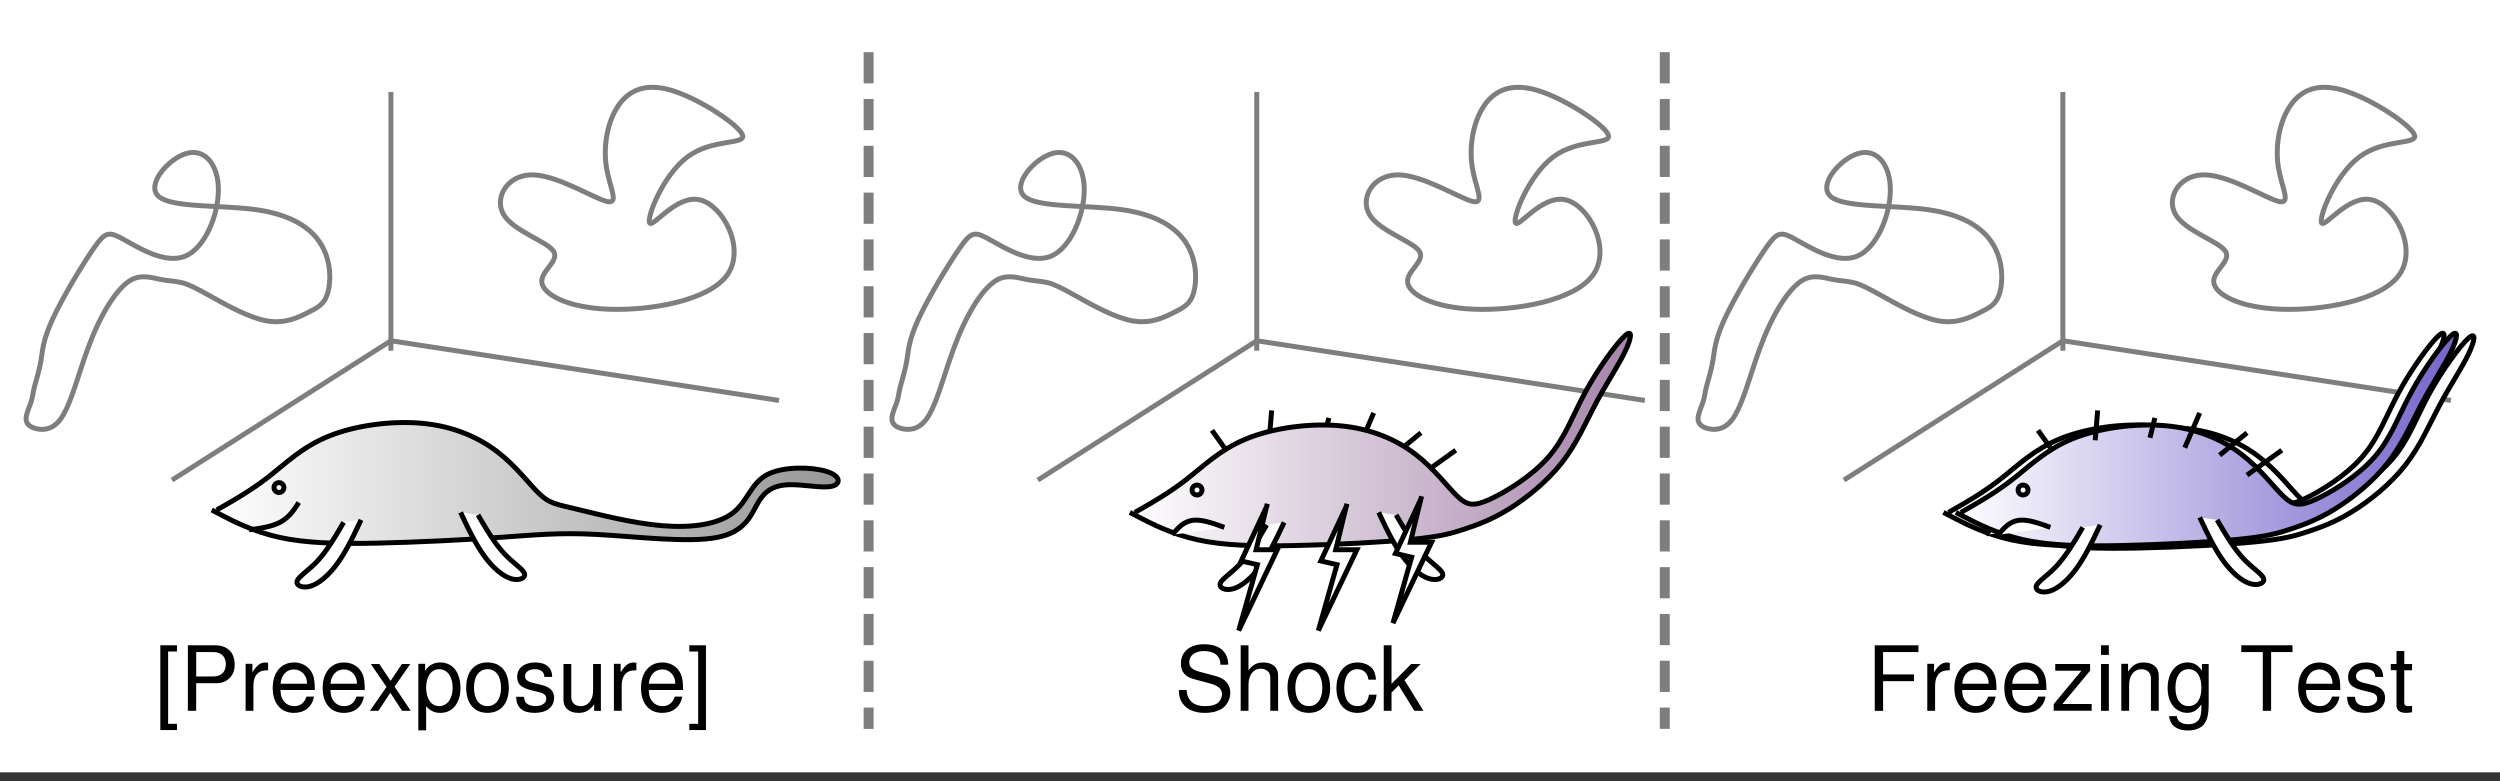 <?xml version="1.0" encoding="UTF-8" standalone="no"?>
<svg
   xmlns:dc="http://purl.org/dc/elements/1.1/"
   xmlns:cc="http://creativecommons.org/ns#"
   xmlns:rdf="http://www.w3.org/1999/02/22-rdf-syntax-ns#"
   xmlns:svg="http://www.w3.org/2000/svg"
   xmlns="http://www.w3.org/2000/svg"
   xmlns:xlink="http://www.w3.org/1999/xlink"
   xmlns:sodipodi="http://sodipodi.sourceforge.net/DTD/sodipodi-0.dtd"
   xmlns:inkscape="http://www.inkscape.org/namespaces/inkscape"
   width="480.625"
   height="150.156"
   id="svg2"
   version="1.1"
   inkscape:version="0.48.1 r9760"
   sodipodi:docname="fig_fear_cond_illus.svg"
   inkscape:export-filename="/Users/oreilly/svn_docs/figs/fig_fear_cond_illus.png"
   inkscape:export-xdpi="150"
   inkscape:export-ydpi="150">
  <rect width="100%" height="100%" fill="#333333" stroke="none"/>
  <sodipodi:namedview
     pagecolor="#ffffff"
     bordercolor="#666666"
     borderopacity="1"
     objecttolerance="10"
     gridtolerance="10"
     guidetolerance="10"
     inkscape:pageopacity="0"
     inkscape:pageshadow="2"
     inkscape:window-width="1376"
     inkscape:window-height="947"
     id="namedview234"
     showgrid="false"
     inkscape:zoom="1.4977055"
     inkscape:cx="262.33084"
     inkscape:cy="78.345822"
     inkscape:window-x="0"
     inkscape:window-y="0"
     inkscape:window-maximized="0"
     inkscape:current-layer="svg2" />
  <defs
     id="defs4">
    <linearGradient
       id="linearGradient4133">
      <stop
         style="stop-color:#ffffff;stop-opacity:1;"
         offset="0"
         id="stop4135" />
      <stop
         style="stop-color:#7564ca;stop-opacity:1;"
         offset="1"
         id="stop4137" />
    </linearGradient>
    <linearGradient
       id="linearGradient4127">
      <stop
         id="stop4129"
         offset="0"
         style="stop-color:#ffffff;stop-opacity:1;" />
      <stop
         id="stop4131"
         offset="1"
         style="stop-color:#a584aa;stop-opacity:1;" />
    </linearGradient>
    <linearGradient
       id="linearGradient4103">
      <stop
         style="stop-color:#ffffff;stop-opacity:1;"
         offset="0"
         id="stop4105" />
      <stop
         style="stop-color:#979797;stop-opacity:1;"
         offset="1"
         id="stop4107" />
    </linearGradient>
    <marker
       id="ArrowEnd"
       viewBox="0 0 10 10"
       refX="0"
       refY="5"
       markerUnits="strokeWidth"
       markerWidth="4"
       markerHeight="3"
       orient="auto">
      <path
         d="M 0 0 L 10 5 L 0 10 z"
         id="path7" />
    </marker>
    <marker
       id="ArrowStart"
       viewBox="0 0 10 10"
       refX="10"
       refY="5"
       markerUnits="strokeWidth"
       markerWidth="4"
       markerHeight="3"
       orient="auto">
      <path
         d="M 10 0 L 0 5 L 10 10 z"
         id="path10" />
    </marker>
    <linearGradient
       inkscape:collect="always"
       xlink:href="#linearGradient4103"
       id="linearGradient4109"
       x1="40.227"
       y1="92.849"
       x2="161.624"
       y2="92.849"
       gradientUnits="userSpaceOnUse" />
    <linearGradient
       inkscape:collect="always"
       xlink:href="#linearGradient4127"
       id="linearGradient4117"
       x1="216.731"
       y1="84.5"
       x2="313.938"
       y2="84.5"
       gradientUnits="userSpaceOnUse" />
    <linearGradient
       inkscape:collect="always"
       xlink:href="#linearGradient4133"
       id="linearGradient4125"
       x1="375.536"
       y1="84.5"
       x2="472.742"
       y2="84.5"
       gradientUnits="userSpaceOnUse" />
  </defs>
  <rect
     style="fill:#ffffff;fill-opacity:1;fill-rule:nonzero;stroke:#ffffff;stroke-width:0.982;stroke-linejoin:round;stroke-miterlimit:10;stroke-opacity:1;stroke-dasharray:none;stroke-dashoffset:0"
     id="rect4139"
     width="488.748"
     height="148.727"
     x="-4.006"
     y="-0.741" />
  <path
     inkscape:connector-curvature="0"
     id="path172"
     d="m 41.67,98.039 c 0,0 0,0 1.672,-0.953 1.672,-0.953 5.019,-2.867 8.289,-5.418 3.266,-2.55 6.453,-5.738 11.559,-7.812 5.102,-2.07 12.117,-3.027 18.015,-2.469 5.899,0.555 10.68,2.629 14.348,5.418 3.664,2.789 6.215,6.297 8.129,8.129 1.91,1.832 3.187,1.992 7.172,2.949 3.984,0.953 10.679,2.712 16.5,3.188 5.816,0.477 10.761,-0.316 13.55,-2.469 2.79,-2.148 3.426,-5.656 6.536,-7.332 3.105,-1.672 8.687,-1.512 11.476,-0.637 2.789,0.875 2.789,2.469 0.953,2.867 -1.832,0.395 -5.5,-0.395 -8.211,-0.316 -2.711,0.078 -4.461,1.035 -5.816,3.266 -1.352,2.23 -2.309,5.738 -7.891,6.855 -5.578,1.114 -15.781,-0.156 -23.117,-0.554 -7.332,-0.399 -11.797,0.078 -18.652,0.554 -6.856,0.477 -16.102,0.953 -23.754,1.114 -7.652,0.156 -13.711,0 -18.73,-1.114 -5.019,-1.113 -9.008,-3.187 -11,-4.222 C 40.705,98.047 40.705,98.047 40.705,98.047"
     style="fill:url(#linearGradient4109);stroke:#000000;stroke-width:0.957;fill-opacity:1" />
  <path
     inkscape:connector-curvature="0"
     id="path14"
     d="m 75.15,65.511 74.618,11.477"
     style="fill:none;stroke:#7e7e7e;stroke-width:0.957" />
  <path
     inkscape:connector-curvature="0"
     id="path16"
     d="m 75.15,65.511 -42.09,26.785"
     style="fill:none;stroke:#7e7e7e;stroke-width:0.957" />
  <path
     inkscape:connector-curvature="0"
     id="path18"
     d="m 102.256,33.621 c -4.781,0 -7.332,4.46 -5.418,7.652 1.91,3.187 8.289,5.101 9.563,7.012 1.273,1.91 -2.551,3.824 -2.231,6.058 0.316,2.231 4.781,4.781 12.754,5.102 7.969,0.316 19.449,-1.594 22.957,-6.696 3.504,-5.101 -0.953,-13.39 -5.418,-14.347 -4.461,-0.953 -8.926,5.418 -9.562,4.461 -0.637,-0.953 2.55,-9.246 7.332,-12.754 4.781,-3.508 11.16,-2.231 10.519,-4.145 -0.637,-1.91 -8.289,-7.011 -13.711,-8.609 -5.418,-1.594 -8.609,0.316 -10.519,3.508 -1.91,3.187 -2.551,7.652 -1.91,11.476 0.636,3.824 2.55,7.016 0,6.375 -2.551,-0.636 -9.563,-5.101 -14.348,-5.101"
     style="fill:#ffffff;fill-rule:evenodd;stroke:none" />
  <path
     inkscape:connector-curvature="0"
     id="path20"
     d="m 102.256,33.621 c -4.781,0 -7.332,4.46 -5.418,7.652 1.91,3.187 8.289,5.101 9.563,7.012 1.273,1.91 -2.551,3.824 -2.231,6.058 0.316,2.231 4.781,4.781 12.754,5.102 7.969,0.316 19.449,-1.594 22.957,-6.696 3.504,-5.101 -0.953,-13.39 -5.418,-14.347 -4.461,-0.953 -8.926,5.418 -9.562,4.461 -0.637,-0.953 2.55,-9.246 7.332,-12.754 4.781,-3.508 11.16,-2.231 10.519,-4.145 -0.637,-1.91 -8.289,-7.011 -13.711,-8.609 -5.418,-1.594 -8.609,0.316 -10.519,3.508 -1.91,3.187 -2.551,7.652 -1.91,11.476 0.636,3.824 2.55,7.016 0,6.375 -2.551,-0.636 -9.563,-5.101 -14.348,-5.101"
     style="fill:none;stroke:#7e7e7e;stroke-width:0.957" />
  <path
     inkscape:connector-curvature="0"
     id="path22"
     d="m 30.51,37.765 c -2.551,-2.23 1.91,-7.332 5.418,-8.289 3.504,-0.953 6.059,2.23 6.059,7.016 0,4.781 -2.551,11.16 -6.375,12.754 -3.824,1.593 -8.926,-1.594 -11.797,-3.188 -2.867,-1.594 -3.508,-1.594 -5.738,1.594 -2.23,3.187 -6.059,9.566 -7.969,13.711 -1.91,4.144 -1.91,6.058 -2.23,7.968 -0.316,1.911 -0.953,3.825 -1.273,5.102 -0.316,1.273 -0.316,1.91 -0.637,2.867 -0.316,0.953 -0.953,2.231 -0.953,3.188 0,0.953 0.637,1.593 1.91,1.91 1.273,0.316 3.187,0.316 4.781,-1.91 1.594,-2.231 2.867,-6.696 4.145,-10.52 1.273,-3.824 2.551,-7.012 4.144,-9.883 1.594,-2.867 3.504,-5.418 5.418,-6.375 1.91,-0.953 3.824,-0.316 5.418,0 1.594,0.317 2.867,0.317 4.145,0.637 1.273,0.316 2.551,0.953 5.418,2.551 2.867,1.594 7.332,4.144 10.84,4.781 3.508,0.637 6.059,-0.637 7.969,-1.594 1.91,-0.953 3.188,-1.593 3.824,-3.824 0.637,-2.23 0.637,-6.058 -1.274,-9.246 -1.91,-3.187 -5.738,-5.738 -12.434,-6.695 -6.695,-0.953 -16.262,-0.317 -18.812,-2.551"
     style="fill:#ffffff;fill-rule:evenodd;stroke:none" />
  <path
     inkscape:connector-curvature="0"
     id="path24"
     d="m 30.51,37.765 c -2.551,-2.23 1.91,-7.332 5.418,-8.289 3.504,-0.953 6.059,2.23 6.059,7.016 0,4.781 -2.551,11.16 -6.375,12.754 -3.824,1.593 -8.926,-1.594 -11.797,-3.188 -2.867,-1.594 -3.508,-1.594 -5.738,1.594 -2.23,3.187 -6.059,9.566 -7.969,13.711 -1.91,4.144 -1.91,6.058 -2.23,7.968 -0.316,1.911 -0.953,3.825 -1.273,5.102 -0.316,1.273 -0.316,1.91 -0.637,2.867 -0.316,0.953 -0.953,2.231 -0.953,3.188 0,0.953 0.637,1.593 1.91,1.91 1.273,0.316 3.187,0.316 4.781,-1.91 1.594,-2.231 2.867,-6.696 4.145,-10.52 1.273,-3.824 2.551,-7.012 4.144,-9.883 1.594,-2.867 3.504,-5.418 5.418,-6.375 1.91,-0.953 3.824,-0.316 5.418,0 1.594,0.317 2.867,0.317 4.145,0.637 1.273,0.316 2.551,0.953 5.418,2.551 2.867,1.594 7.332,4.144 10.84,4.781 3.508,0.637 6.059,-0.637 7.969,-1.594 1.91,-0.953 3.188,-1.593 3.824,-3.824 0.637,-2.23 0.637,-6.058 -1.274,-9.246 -1.91,-3.187 -5.738,-5.738 -12.434,-6.695 -6.695,-0.953 -16.262,-0.317 -18.812,-2.551"
     style="fill:none;stroke:#7e7e7e;stroke-width:0.957" />
  <path
     inkscape:connector-curvature="0"
     id="path26"
     d="m 75.15,17.679 0,49.742"
     style="fill:none;stroke:#7e7e7e;stroke-width:0.957" />
  <path
     inkscape:connector-curvature="0"
     id="path28"
     d="m 241.608,65.511 74.617,11.477"
     style="fill:none;stroke:#7e7e7e;stroke-width:0.957" />
  <path
     inkscape:connector-curvature="0"
     id="path30"
     d="m 241.608,65.511 -42.09,26.785"
     style="fill:none;stroke:#7e7e7e;stroke-width:0.957" />
  <path
     inkscape:connector-curvature="0"
     id="path32"
     d="m 268.713,33.621 c -4.781,0 -7.332,4.46 -5.418,7.652 1.91,3.187 8.289,5.101 9.563,7.012 1.273,1.91 -2.551,3.824 -2.231,6.058 0.317,2.231 4.781,4.781 12.754,5.102 7.969,0.316 19.449,-1.594 22.957,-6.696 3.504,-5.101 -0.953,-13.39 -5.418,-14.347 -4.461,-0.953 -8.926,5.418 -9.562,4.461 -0.637,-0.953 2.55,-9.246 7.332,-12.754 4.781,-3.508 11.16,-2.231 10.519,-4.145 -0.637,-1.91 -8.289,-7.011 -13.711,-8.609 -5.418,-1.594 -8.609,0.316 -10.519,3.508 -1.91,3.187 -2.551,7.652 -1.91,11.476 0.636,3.824 2.55,7.016 0,6.375 -2.551,-0.636 -9.563,-5.101 -14.348,-5.101"
     style="fill:#ffffff;fill-rule:evenodd;stroke:none" />
  <path
     inkscape:connector-curvature="0"
     id="path34"
     d="m 268.713,33.621 c -4.781,0 -7.332,4.46 -5.418,7.652 1.91,3.187 8.289,5.101 9.563,7.012 1.273,1.91 -2.551,3.824 -2.231,6.058 0.317,2.231 4.781,4.781 12.754,5.102 7.969,0.316 19.449,-1.594 22.957,-6.696 3.504,-5.101 -0.953,-13.39 -5.418,-14.347 -4.461,-0.953 -8.926,5.418 -9.562,4.461 -0.637,-0.953 2.55,-9.246 7.332,-12.754 4.781,-3.508 11.16,-2.231 10.519,-4.145 -0.637,-1.91 -8.289,-7.011 -13.711,-8.609 -5.418,-1.594 -8.609,0.316 -10.519,3.508 -1.91,3.187 -2.551,7.652 -1.91,11.476 0.636,3.824 2.55,7.016 0,6.375 -2.551,-0.636 -9.563,-5.101 -14.348,-5.101"
     style="fill:none;stroke:#7e7e7e;stroke-width:0.957" />
  <path
     inkscape:connector-curvature="0"
     id="path36"
     d="m 196.967,37.765 c -2.551,-2.23 1.91,-7.332 5.418,-8.289 3.504,-0.953 6.059,2.23 6.059,7.016 0,4.781 -2.551,11.16 -6.375,12.754 -3.825,1.593 -8.926,-1.594 -11.797,-3.188 -2.868,-1.594 -3.508,-1.594 -5.739,1.594 -2.23,3.187 -6.058,9.566 -7.968,13.711 -1.911,4.144 -1.911,6.058 -2.231,7.968 -0.316,1.911 -0.953,3.825 -1.273,5.102 -0.317,1.273 -0.317,1.91 -0.637,2.867 -0.316,0.953 -0.953,2.231 -0.953,3.188 0,0.953 0.637,1.593 1.91,1.91 1.273,0.316 3.188,0.316 4.781,-1.91 1.594,-2.231 2.867,-6.696 4.145,-10.52 1.273,-3.824 2.551,-7.012 4.144,-9.883 1.594,-2.867 3.504,-5.418 5.418,-6.375 1.91,-0.953 3.825,-0.316 5.418,0 1.594,0.317 2.867,0.317 4.145,0.637 1.273,0.316 2.551,0.953 5.418,2.551 2.867,1.594 7.332,4.144 10.84,4.781 3.507,0.637 6.058,-0.637 7.968,-1.594 1.911,-0.953 3.188,-1.593 3.825,-3.824 0.636,-2.23 0.636,-6.058 -1.274,-9.246 -1.91,-3.187 -5.738,-5.738 -12.433,-6.695 -6.696,-0.953 -16.262,-0.317 -18.813,-2.551"
     style="fill:#ffffff;fill-rule:evenodd;stroke:none" />
  <path
     inkscape:connector-curvature="0"
     id="path38"
     d="m 196.967,37.765 c -2.551,-2.23 1.91,-7.332 5.418,-8.289 3.504,-0.953 6.059,2.23 6.059,7.016 0,4.781 -2.551,11.16 -6.375,12.754 -3.825,1.593 -8.926,-1.594 -11.797,-3.188 -2.868,-1.594 -3.508,-1.594 -5.739,1.594 -2.23,3.187 -6.058,9.566 -7.968,13.711 -1.911,4.144 -1.911,6.058 -2.231,7.968 -0.316,1.911 -0.953,3.825 -1.273,5.102 -0.317,1.273 -0.317,1.91 -0.637,2.867 -0.316,0.953 -0.953,2.231 -0.953,3.188 0,0.953 0.637,1.593 1.91,1.91 1.273,0.316 3.188,0.316 4.781,-1.91 1.594,-2.231 2.867,-6.696 4.145,-10.52 1.273,-3.824 2.551,-7.012 4.144,-9.883 1.594,-2.867 3.504,-5.418 5.418,-6.375 1.91,-0.953 3.825,-0.316 5.418,0 1.594,0.317 2.867,0.317 4.145,0.637 1.273,0.316 2.551,0.953 5.418,2.551 2.867,1.594 7.332,4.144 10.84,4.781 3.507,0.637 6.058,-0.637 7.968,-1.594 1.911,-0.953 3.188,-1.593 3.825,-3.824 0.636,-2.23 0.636,-6.058 -1.274,-9.246 -1.91,-3.187 -5.738,-5.738 -12.433,-6.695 -6.696,-0.953 -16.262,-0.317 -18.813,-2.551"
     style="fill:none;stroke:#7e7e7e;stroke-width:0.957" />
  <path
     inkscape:connector-curvature="0"
     id="path40"
     d="m 241.608,17.679 0,49.742"
     style="fill:none;stroke:#7e7e7e;stroke-width:0.957" />
  <path
     inkscape:connector-curvature="0"
     id="path42"
     d="m 396.584,65.511 74.617,11.477"
     style="fill:none;stroke:#7e7e7e;stroke-width:0.957" />
  <path
     inkscape:connector-curvature="0"
     id="path44"
     d="m 396.584,65.511 -42.09,26.785"
     style="fill:none;stroke:#7e7e7e;stroke-width:0.957" />
  <path
     inkscape:connector-curvature="0"
     id="path46"
     d="m 423.69,33.621 c -4.782,0 -7.332,4.46 -5.418,7.652 1.91,3.187 8.289,5.101 9.562,7.012 1.274,1.91 -2.551,3.824 -2.23,6.058 0.316,2.231 4.781,4.781 12.754,5.102 7.968,0.316 19.449,-1.594 22.957,-6.696 3.504,-5.101 -0.953,-13.39 -5.418,-14.347 -4.461,-0.953 -8.926,5.418 -9.563,4.461 -0.637,-0.953 2.551,-9.246 7.332,-12.754 4.781,-3.508 11.16,-2.231 10.52,-4.145 -0.637,-1.91 -8.289,-7.011 -13.711,-8.609 -5.418,-1.594 -8.61,0.316 -10.52,3.508 -1.91,3.187 -2.551,7.652 -1.91,11.476 0.637,3.824 2.551,7.016 0,6.375 -2.551,-0.636 -9.562,-5.101 -14.348,-5.101"
     style="fill:#ffffff;fill-rule:evenodd;stroke:none" />
  <path
     inkscape:connector-curvature="0"
     id="path48"
     d="m 423.69,33.621 c -4.782,0 -7.332,4.46 -5.418,7.652 1.91,3.187 8.289,5.101 9.562,7.012 1.274,1.91 -2.551,3.824 -2.23,6.058 0.316,2.231 4.781,4.781 12.754,5.102 7.968,0.316 19.449,-1.594 22.957,-6.696 3.504,-5.101 -0.953,-13.39 -5.418,-14.347 -4.461,-0.953 -8.926,5.418 -9.563,4.461 -0.637,-0.953 2.551,-9.246 7.332,-12.754 4.781,-3.508 11.16,-2.231 10.52,-4.145 -0.637,-1.91 -8.289,-7.011 -13.711,-8.609 -5.418,-1.594 -8.61,0.316 -10.52,3.508 -1.91,3.187 -2.551,7.652 -1.91,11.476 0.637,3.824 2.551,7.016 0,6.375 -2.551,-0.636 -9.562,-5.101 -14.348,-5.101"
     style="fill:none;stroke:#7e7e7e;stroke-width:0.957" />
  <path
     inkscape:connector-curvature="0"
     id="path50"
     d="m 351.944,37.765 c -2.551,-2.23 1.91,-7.332 5.418,-8.289 3.503,-0.953 6.058,2.23 6.058,7.016 0,4.781 -2.551,11.16 -6.375,12.754 -3.824,1.593 -8.926,-1.594 -11.797,-3.188 -2.867,-1.594 -3.508,-1.594 -5.738,1.594 -2.231,3.187 -6.059,9.566 -7.969,13.711 -1.91,4.144 -1.91,6.058 -2.23,7.968 -0.317,1.911 -0.953,3.825 -1.274,5.102 -0.316,1.273 -0.316,1.91 -0.636,2.867 -0.317,0.953 -0.954,2.231 -0.954,3.188 0,0.953 0.637,1.593 1.911,1.91 1.273,0.316 3.187,0.316 4.781,-1.91 1.594,-2.231 2.867,-6.696 4.144,-10.52 1.274,-3.824 2.551,-7.012 4.145,-9.883 1.594,-2.867 3.504,-5.418 5.418,-6.375 1.91,-0.953 3.824,-0.316 5.418,0 1.594,0.317 2.867,0.317 4.144,0.637 1.274,0.316 2.551,0.953 5.418,2.551 2.868,1.594 7.332,4.144 10.84,4.781 3.508,0.637 6.059,-0.637 7.969,-1.594 1.91,-0.953 3.187,-1.593 3.824,-3.824 0.637,-2.23 0.637,-6.058 -1.273,-9.246 -1.91,-3.187 -5.739,-5.738 -12.434,-6.695 -6.695,-0.953 -16.262,-0.317 -18.812,-2.551"
     style="fill:#ffffff;fill-rule:evenodd;stroke:none" />
  <path
     inkscape:connector-curvature="0"
     id="path52"
     d="m 351.944,37.765 c -2.551,-2.23 1.91,-7.332 5.418,-8.289 3.503,-0.953 6.058,2.23 6.058,7.016 0,4.781 -2.551,11.16 -6.375,12.754 -3.824,1.593 -8.926,-1.594 -11.797,-3.188 -2.867,-1.594 -3.508,-1.594 -5.738,1.594 -2.231,3.187 -6.059,9.566 -7.969,13.711 -1.91,4.144 -1.91,6.058 -2.23,7.968 -0.317,1.911 -0.953,3.825 -1.274,5.102 -0.316,1.273 -0.316,1.91 -0.636,2.867 -0.317,0.953 -0.954,2.231 -0.954,3.188 0,0.953 0.637,1.593 1.911,1.91 1.273,0.316 3.187,0.316 4.781,-1.91 1.594,-2.231 2.867,-6.696 4.144,-10.52 1.274,-3.824 2.551,-7.012 4.145,-9.883 1.594,-2.867 3.504,-5.418 5.418,-6.375 1.91,-0.953 3.824,-0.316 5.418,0 1.594,0.317 2.867,0.317 4.144,0.637 1.274,0.316 2.551,0.953 5.418,2.551 2.868,1.594 7.332,4.144 10.84,4.781 3.508,0.637 6.059,-0.637 7.969,-1.594 1.91,-0.953 3.187,-1.593 3.824,-3.824 0.637,-2.23 0.637,-6.058 -1.273,-9.246 -1.91,-3.187 -5.739,-5.738 -12.434,-6.695 -6.695,-0.953 -16.262,-0.317 -18.812,-2.551"
     style="fill:none;stroke:#7e7e7e;stroke-width:0.957" />
  <path
     inkscape:connector-curvature="0"
     id="path54"
     d="m 396.584,17.679 0,49.742"
     style="fill:none;stroke:#7e7e7e;stroke-width:0.957" />
  <path
     inkscape:connector-curvature="0"
     id="path56"
     d="m 236.123,127.785 c -0.019,-2.484 -1.711,-3.93 -4.617,-3.93 -2.766,0 -4.477,1.43 -4.477,3.735 0,1.55 0.809,2.527 2.465,2.964 l 3.118,0.836 c 1.585,0.418 2.312,1.063 2.312,2.059 0,0.68 -0.359,1.379 -0.895,1.762 -0.5,0.347 -1.293,0.539 -2.308,0.539 -1.359,0 -2.293,-0.34 -2.895,-1.09 -0.464,-0.57 -0.672,-1.195 -0.695,-2.004 l -1.5,0 c 0.016,1.152 0.238,1.91 0.742,2.602 0.863,1.171 2.313,1.793 4.231,1.793 1.5,0 2.726,-0.344 3.539,-0.969 0.843,-0.676 1.383,-1.801 1.383,-2.895 0,-1.558 -0.965,-2.703 -2.672,-3.172 l -3.153,-0.847 c -1.515,-0.414 -2.066,-0.899 -2.066,-1.871 0,-1.282 1.129,-2.133 2.832,-2.133 2.016,0 3.145,0.941 3.164,2.629 l 1.492,-0.008 z"
     style="fill:#000000;fill-rule:evenodd;stroke:none" />
  <path
     inkscape:connector-curvature="0"
     id="path58"
     d="m 238.522,124.054 0,12.598 1.5,0 0,-5.019 c 0,-1.856 0.937,-3.075 2.382,-3.075 0.454,0 0.907,0.157 1.243,0.418 0.402,0.293 0.57,0.727 0.57,1.371 l 0,6.309 1.5,0 0,-6.828 c 0,-1.516 -1.078,-2.465 -2.824,-2.465 -1.266,0 -2.035,0.399 -2.875,1.516 l 0,-4.813 -1.496,-0.012 z"
     style="fill:#000000;fill-rule:evenodd;stroke:none" />
  <path
     inkscape:connector-curvature="0"
     id="path60"
     d="m 251.604,127.351 c -2.543,0 -4.082,1.813 -4.082,4.848 0,3.035 1.519,4.848 4.097,4.848 2.543,0 4.098,-1.809 4.098,-4.778 0,-3.121 -1.504,-4.918 -4.117,-4.918 l 0.004,0 z m 0.019,1.301 c 1.629,0 2.598,1.34 2.598,3.602 0,2.136 -1.004,3.496 -2.598,3.496 -1.609,0 -2.597,-1.34 -2.597,-3.547 0,-2.191 0.984,-3.547 2.597,-3.547 l 0,-0.004 z"
     style="fill:#000000;fill-rule:evenodd;stroke:none" />
  <path
     inkscape:connector-curvature="0"
     id="path62"
     d="m 264.533,130.66 c -0.066,-0.902 -0.257,-1.488 -0.605,-2.004 -0.621,-0.812 -1.711,-1.297 -2.973,-1.297 -2.437,0 -4.027,1.934 -4.027,4.934 0,2.914 1.555,4.761 4.012,4.761 2.16,0 3.527,-1.292 3.699,-3.5 l -1.453,0 c -0.242,1.465 -0.985,2.2 -2.215,2.2 -1.59,0 -2.543,-1.305 -2.543,-3.461 0,-2.278 0.934,-3.637 2.508,-3.637 1.211,0 1.972,0.719 2.144,2.004 l 1.453,0 z"
     style="fill:#000000;fill-rule:evenodd;stroke:none" />
  <path
     inkscape:connector-curvature="0"
     id="path64"
     d="m 267.522,124.054 -1.5,0 0,12.598 1.5,0 0,-3.512 1.375,-1.375 3.011,4.887 1.754,0 -3.64,-5.89 3.093,-3.106 -1.82,0 -3.777,3.797 0.004,-7.399 z"
     style="fill:#000000;fill-rule:evenodd;stroke:none" />
  <path
     inkscape:connector-curvature="0"
     id="path66"
     d="m 362.022,130.953 5.941,0 0,-1.297 -5.941,0 0,-4.297 6.8,0 0,-1.297 -8.398,0 0,12.598 1.598,0 0,-5.707 z"
     style="fill:#000000;fill-rule:evenodd;stroke:none" />
  <path
     inkscape:connector-curvature="0"
     id="path68"
     d="m 370.522,127.613 0,9.039 1.5,0 0,-4.699 c 0,-1.297 0.316,-2.141 0.992,-2.645 0.437,-0.328 0.855,-0.429 1.832,-0.449 l 0,-1.445 c -0.238,-0.031 -0.36,-0.051 -0.551,-0.051 -0.933,0 -1.641,0.551 -2.473,1.895 l 0,-1.637 -1.3,-0.008 z"
     style="fill:#000000;fill-rule:evenodd;stroke:none" />
  <path
     inkscape:connector-curvature="0"
     id="path70"
     d="m 383.822,132.652 c 0,-1.387 -0.101,-2.223 -0.359,-2.898 -0.578,-1.492 -1.949,-2.395 -3.629,-2.395 -2.5,0 -4.105,1.934 -4.105,4.899 0,2.964 1.562,4.796 4.09,4.796 2.062,0 3.488,-1.171 3.851,-3.136 l -1.441,0 c -0.395,1.207 -1.2,1.836 -2.352,1.836 -0.91,0 -1.683,-0.41 -2.164,-1.168 -0.34,-0.516 -0.461,-1.032 -0.48,-1.93 l 6.589,-0.004 z m -6.578,-1.199 c 0.118,-1.668 1.133,-2.754 2.582,-2.754 1.41,0 2.496,1.168 2.496,2.648 0,0.032 0,0.067 -0.015,0.102 l -5.063,0.004 z"
     style="fill:#000000;fill-rule:evenodd;stroke:none" />
  <path
     inkscape:connector-curvature="0"
     id="path72"
     d="m 393.424,132.652 c 0,-1.387 -0.102,-2.223 -0.359,-2.898 -0.579,-1.492 -1.95,-2.395 -3.629,-2.395 -2.5,0 -4.106,1.934 -4.106,4.899 0,2.964 1.563,4.796 4.09,4.796 2.063,0 3.488,-1.171 3.852,-3.136 l -1.442,0 c -0.394,1.207 -1.199,1.836 -2.351,1.836 -0.91,0 -1.684,-0.41 -2.164,-1.168 -0.34,-0.516 -0.461,-1.032 -0.481,-1.93 l 6.59,-0.004 z m -6.582,-1.199 c 0.117,-1.668 1.133,-2.754 2.582,-2.754 1.41,0 2.496,1.168 2.496,2.648 0,0.032 0,0.067 -0.016,0.102 l -5.062,0.004 z"
     style="fill:#000000;fill-rule:evenodd;stroke:none" />
  <path
     inkscape:connector-curvature="0"
     id="path74"
     d="m 401.822,127.652 -6.699,0 0,1.297 5.024,0 -5.321,6.418 0,1.277 7.297,0 0,-1.297 -5.625,0 5.324,-6.398 0,-1.297 z"
     style="fill:#000000;fill-rule:evenodd;stroke:none" />
  <path
     inkscape:connector-curvature="0"
     id="path76"
     d="m 405.424,127.652 -1.5,0 0,9 1.5,0 0,-9 z m 0,-3.598 -1.5,0 0,1.852 1.5,0 0,-1.852 z"
     style="fill:#000000;fill-rule:evenodd;stroke:none" />
  <path
     inkscape:connector-curvature="0"
     id="path78"
     d="m 407.822,127.613 0,9.039 1.5,0 0,-4.961 c 0,-1.836 0.938,-3.035 2.383,-3.035 1.106,0 1.813,0.684 1.813,1.766 l 0,6.23 1.5,0 0,-6.828 c 0,-1.5 -1.129,-2.465 -2.879,-2.465 -1.352,0 -2.219,0.516 -3.016,1.774 l 0,-1.516 -1.301,-0.004 z"
     style="fill:#000000;fill-rule:evenodd;stroke:none" />
  <path
     inkscape:connector-curvature="0"
     id="path80"
     d="m 423.322,127.652 0,1.281 c -0.722,-1.078 -1.601,-1.582 -2.757,-1.582 -2.289,0 -3.84,2 -3.84,4.934 0,1.48 0.394,2.691 1.14,3.555 0.676,0.757 1.645,1.207 2.598,1.207 1.141,0 1.938,-0.481 2.754,-1.621 l 0,0.468 c 0,1.239 -0.156,1.989 -0.52,2.493 -0.378,0.539 -1.125,0.851 -2.007,0.851 -0.657,0 -1.246,-0.176 -1.645,-0.496 -0.328,-0.266 -0.465,-0.516 -0.555,-1.066 l -1.472,0 c 0.152,1.73 1.476,2.765 3.586,2.765 1.336,0 2.488,-0.429 3.07,-1.152 0.684,-0.824 0.945,-1.965 0.945,-4.086 l 0,-7.555 -1.297,0.004 z m -2.582,1 c 1.559,0 2.481,1.32 2.481,3.602 0,2.172 -0.934,3.496 -2.465,3.496 -1.578,0 -2.531,-1.34 -2.531,-3.547 0,-2.191 0.969,-3.547 2.515,-3.547 l 0,-0.004 z"
     style="fill:#000000;fill-rule:evenodd;stroke:none" />
  <path
     inkscape:connector-curvature="0"
     id="path82"
     d="m 436.623,125.355 4.11,0 0,-1.297 -9.848,0 0,1.297 4.137,0 0,11.297 1.597,0 0.004,-11.297 z"
     style="fill:#000000;fill-rule:evenodd;stroke:none" />
  <path
     inkscape:connector-curvature="0"
     id="path84"
     d="m 449.924,132.652 c 0,-1.387 -0.102,-2.223 -0.359,-2.898 -0.579,-1.492 -1.95,-2.395 -3.629,-2.395 -2.5,0 -4.106,1.934 -4.106,4.899 0,2.964 1.563,4.796 4.09,4.796 2.063,0 3.488,-1.171 3.852,-3.136 l -1.442,0 c -0.394,1.207 -1.199,1.836 -2.351,1.836 -0.91,0 -1.684,-0.41 -2.164,-1.168 -0.34,-0.516 -0.461,-1.032 -0.481,-1.93 l 6.59,-0.004 z m -6.582,-1.199 c 0.117,-1.668 1.133,-2.754 2.582,-2.754 1.41,0 2.496,1.168 2.496,2.648 0,0.032 0,0.067 -0.016,0.102 l -5.062,0.004 z"
     style="fill:#000000;fill-rule:evenodd;stroke:none" />
  <path
     inkscape:connector-curvature="0"
     id="path86"
     d="m 458.162,130.144 c -0.015,-1.781 -1.187,-2.789 -3.273,-2.789 -2.102,0 -3.465,1.09 -3.465,2.77 0,1.418 0.723,2.094 2.859,2.613 l 1.344,0.328 c 0.996,0.238 1.395,0.606 1.395,1.262 0,0.848 -0.844,1.418 -2.098,1.418 -0.773,0 -1.426,-0.227 -1.785,-0.609 -0.223,-0.262 -0.324,-0.524 -0.41,-1.172 l -1.512,0 c 0.066,2.086 1.238,3.086 3.594,3.086 2.269,0 3.715,-1.125 3.715,-2.875 0,-1.348 -0.758,-2.094 -2.547,-2.528 l -1.375,-0.328 c -1.168,-0.273 -1.668,-0.656 -1.668,-1.297 0,-0.828 0.738,-1.367 1.91,-1.367 1.152,0 1.773,0.512 1.808,1.488 l 1.508,0 z"
     style="fill:#000000;fill-rule:evenodd;stroke:none" />
  <path
     inkscape:connector-curvature="0"
     id="path88"
     d="m 463.721,127.652 -1.496,0 0,-2.5 -1.5,0 0,2.5 -1.098,0 0,1.199 1.098,0 0,6.778 c 0,0.906 0.637,1.418 1.789,1.418 0.351,0 0.707,-0.032 1.203,-0.118 l 0,-1.207 c -0.191,0.02 -0.418,0.028 -0.695,0.028 -0.625,0 -0.801,-0.168 -0.801,-0.797 l 0,-6.098 1.496,0 0.004,-1.203 z"
     style="fill:#000000;fill-rule:evenodd;stroke:none" />
  <path
     inkscape:connector-curvature="0"
     id="path90"
     d="m 166.99,10.027 0,130.102"
     style="fill:none;stroke:#7e7e7e;stroke-width:1.913;stroke-dasharray:6, 3" />
  <path
     inkscape:connector-curvature="0"
     id="path92"
     d="m 320.053,10.027 0,130.102"
     style="fill:none;stroke:#7e7e7e;stroke-width:1.913;stroke-dasharray:6, 3" />
  <path
     inkscape:connector-curvature="0"
     id="path94"
     d="m 34.022,124.054 -3.199,0 0,16.297 3.199,0 0,-1.199 -1.699,0 0,-13.898 1.699,0 0,-1.2 z"
     style="fill:#000000;fill-rule:evenodd;stroke:none" />
  <path
     inkscape:connector-curvature="0"
     id="path96"
     d="m 37.721,131.351 3.91,0 c 0.973,0 1.742,-0.293 2.406,-0.902 0.75,-0.691 1.074,-1.512 1.074,-2.676 0,-2.379 -1.383,-3.719 -3.848,-3.719 l -5.148,0 0,12.598 1.598,0 0.008,-5.301 z m 0,-1.297 0,-4.695 3.289,0 c 1.508,0 2.406,0.879 2.406,2.348 0,1.465 -0.898,2.347 -2.406,2.347 l -3.289,0 z"
     style="fill:#000000;fill-rule:evenodd;stroke:none" />
  <path
     inkscape:connector-curvature="0"
     id="path98"
     d="m 47.221,127.613 0,9.039 1.5,0 0,-4.699 c 0,-1.297 0.316,-2.141 0.992,-2.645 0.438,-0.328 0.855,-0.429 1.832,-0.449 l 0,-1.445 c -0.238,-0.031 -0.359,-0.051 -0.551,-0.051 -0.933,0 -1.641,0.551 -2.473,1.895 l 0,-1.637 -1.301,-0.008 z"
     style="fill:#000000;fill-rule:evenodd;stroke:none" />
  <path
     inkscape:connector-curvature="0"
     id="path100"
     d="m 60.522,132.652 c 0,-1.387 -0.102,-2.223 -0.359,-2.898 -0.578,-1.492 -1.949,-2.395 -3.629,-2.395 -2.5,0 -4.106,1.934 -4.106,4.899 0,2.964 1.562,4.796 4.09,4.796 2.062,0 3.488,-1.171 3.851,-3.136 l -1.441,0 c -0.395,1.207 -1.199,1.836 -2.352,1.836 -0.91,0 -1.683,-0.41 -2.164,-1.168 -0.34,-0.516 -0.461,-1.032 -0.48,-1.93 l 6.59,-0.004 z m -6.578,-1.199 c 0.117,-1.668 1.133,-2.754 2.582,-2.754 1.41,0 2.496,1.168 2.496,2.648 0,0.032 0,0.067 -0.016,0.102 l -5.062,0.004 z"
     style="fill:#000000;fill-rule:evenodd;stroke:none" />
  <path
     inkscape:connector-curvature="0"
     id="path102"
     d="m 70.123,132.652 c 0,-1.387 -0.102,-2.223 -0.359,-2.898 -0.578,-1.492 -1.949,-2.395 -3.629,-2.395 -2.5,0 -4.106,1.934 -4.106,4.899 0,2.964 1.562,4.796 4.09,4.796 2.062,0 3.488,-1.171 3.852,-3.136 l -1.441,0 c -0.395,1.207 -1.199,1.836 -2.352,1.836 -0.91,0 -1.684,-0.41 -2.164,-1.168 -0.34,-0.516 -0.461,-1.032 -0.48,-1.93 l 6.59,-0.004 z m -6.582,-1.199 c 0.117,-1.668 1.133,-2.754 2.582,-2.754 1.41,0 2.496,1.168 2.496,2.648 0,0.032 0,0.067 -0.016,0.102 l -5.062,0.004 z"
     style="fill:#000000;fill-rule:evenodd;stroke:none" />
  <path
     inkscape:connector-curvature="0"
     id="path104"
     d="m 75.85,132 3.027,-4.344 -1.617,0 -2.168,3.246 -2.168,-3.246 -1.633,0 3.012,4.41 -3.184,4.582 1.633,0 2.289,-3.461 2.254,3.461 1.668,0 L 75.85,132 z"
     style="fill:#000000;fill-rule:evenodd;stroke:none" />
  <path
     inkscape:connector-curvature="0"
     id="path106"
     d="m 80.424,140.406 1.5,0 0,-4.652 c 0.754,0.898 1.594,1.297 2.758,1.297 2.312,0 3.84,-1.879 3.84,-4.762 0,-3.035 -1.489,-4.934 -3.903,-4.934 -1.23,0 -2.218,0.551 -2.894,1.621 l 0,-1.359 -1.297,0 -0.004,12.789 z m 3.996,-11.754 c 1.57,0 2.602,1.418 2.602,3.602 0,2.078 -1.043,3.496 -2.602,3.496 -1.504,0 -2.496,-1.399 -2.496,-3.547 0,-2.149 0.988,-3.551 2.496,-3.551 z"
     style="fill:#000000;fill-rule:evenodd;stroke:none" />
  <path
     inkscape:connector-curvature="0"
     id="path108"
     d="m 93.705,127.351 c -2.543,0 -4.082,1.813 -4.082,4.848 0,3.035 1.52,4.848 4.098,4.848 2.543,0 4.098,-1.809 4.098,-4.778 0,-3.121 -1.504,-4.918 -4.118,-4.918 l 0.004,0 z m 0.016,1.301 c 1.629,0 2.598,1.34 2.598,3.602 0,2.136 -1.004,3.496 -2.598,3.496 -1.609,0 -2.598,-1.34 -2.598,-3.547 0,-2.191 0.985,-3.547 2.598,-3.547 l 0,-0.004 z"
     style="fill:#000000;fill-rule:evenodd;stroke:none" />
  <path
     inkscape:connector-curvature="0"
     id="path110"
     d="m 106.162,130.144 c -0.015,-1.781 -1.187,-2.789 -3.273,-2.789 -2.102,0 -3.465,1.09 -3.465,2.77 0,1.418 0.723,2.094 2.859,2.613 l 1.344,0.328 c 0.996,0.238 1.395,0.606 1.395,1.262 0,0.848 -0.844,1.418 -2.098,1.418 -0.773,0 -1.426,-0.227 -1.785,-0.609 -0.223,-0.262 -0.324,-0.524 -0.41,-1.172 l -1.512,0 c 0.066,2.086 1.238,3.086 3.594,3.086 2.269,0 3.715,-1.125 3.715,-2.875 0,-1.348 -0.758,-2.094 -2.547,-2.528 l -1.375,-0.328 c -1.168,-0.273 -1.668,-0.656 -1.668,-1.297 0,-0.828 0.738,-1.367 1.91,-1.367 1.152,0 1.773,0.512 1.808,1.488 l 1.508,0 z"
     style="fill:#000000;fill-rule:evenodd;stroke:none" />
  <path
     inkscape:connector-curvature="0"
     id="path112"
     d="m 115.522,136.66 0,-9.004 -1.5,0 0,5.074 c 0,1.824 -0.934,3.024 -2.391,3.024 -1.102,0 -1.805,-0.684 -1.805,-1.758 l 0,-6.34 -1.5,0 0,6.941 c 0,1.493 1.118,2.454 2.879,2.454 1.324,0 2.172,-0.461 3.02,-1.649 l 0,1.254 1.297,0.004 z"
     style="fill:#000000;fill-rule:evenodd;stroke:none" />
  <path
     inkscape:connector-curvature="0"
     id="path114"
     d="m 118.022,127.613 0,9.039 1.5,0 0,-4.699 c 0,-1.297 0.316,-2.141 0.992,-2.645 0.437,-0.328 0.855,-0.429 1.832,-0.449 l 0,-1.445 c -0.238,-0.031 -0.36,-0.051 -0.551,-0.051 -0.933,0 -1.641,0.551 -2.473,1.895 l 0,-1.637 -1.3,-0.008 z"
     style="fill:#000000;fill-rule:evenodd;stroke:none" />
  <path
     inkscape:connector-curvature="0"
     id="path116"
     d="m 131.322,132.652 c 0,-1.387 -0.101,-2.223 -0.359,-2.898 -0.578,-1.492 -1.949,-2.395 -3.629,-2.395 -2.5,0 -4.105,1.934 -4.105,4.899 0,2.964 1.562,4.796 4.09,4.796 2.062,0 3.488,-1.171 3.851,-3.136 l -1.441,0 c -0.395,1.207 -1.2,1.836 -2.352,1.836 -0.91,0 -1.683,-0.41 -2.164,-1.168 -0.34,-0.516 -0.461,-1.032 -0.48,-1.93 l 6.589,-0.004 z m -6.578,-1.199 c 0.118,-1.668 1.133,-2.754 2.582,-2.754 1.41,0 2.496,1.168 2.496,2.648 0,0.032 0,0.067 -0.015,0.102 l -5.063,0.004 z"
     style="fill:#000000;fill-rule:evenodd;stroke:none" />
  <path
     inkscape:connector-curvature="0"
     id="path118"
     d="m 132.518,140.351 3.203,0 0,-16.297 -3.203,0 0,1.2 1.703,0 0,13.898 -1.703,0 0,1.199 z"
     style="fill:#000000;fill-rule:evenodd;stroke:none" />
  <path
     inkscape:connector-curvature="0"
     id="path120"
     d="m 380.322,98.992 c 0,0 0,0 1.672,-0.953 1.672,-0.953 5.02,-2.867 8.289,-5.418 3.266,-2.55 6.453,-5.739 11.559,-7.812 5.102,-2.07 12.117,-3.027 18.016,-2.469 5.898,0.555 10.679,2.629 14.347,5.418 3.664,2.789 6.215,6.297 8.129,8.129 1.91,1.832 3.188,1.992 6.297,0.555 3.105,-1.434 8.051,-4.461 11.238,-8.129 3.188,-3.664 4.621,-7.969 7.094,-12.516 2.469,-4.543 5.977,-9.324 7.57,-10.761 1.594,-1.434 1.274,0.476 0,3.105 -1.273,2.629 -3.504,5.977 -5.5,9.723 -1.992,3.746 -3.746,7.89 -6.613,11.558 -2.867,3.664 -6.855,6.856 -10.203,8.926 -3.348,2.071 -6.059,3.028 -8.449,3.825 -2.391,0.797 -4.461,1.433 -10.125,1.992 -5.657,0.555 -14.907,1.035 -22.559,1.195 -7.652,0.156 -13.711,0 -18.73,-1.113 -5.02,-1.114 -9.008,-3.188 -11,-4.223 -1.992,-1.035 -1.992,-1.035 -1.992,-1.035"
     style="fill:#ffffff;fill-rule:evenodd;stroke:none" />
  <path
     inkscape:connector-curvature="0"
     id="path122"
     d="m 380.322,98.992 c 0,0 0,0 1.672,-0.953 1.672,-0.953 5.02,-2.867 8.289,-5.418 3.266,-2.55 6.453,-5.739 11.559,-7.812 5.102,-2.07 12.117,-3.027 18.016,-2.469 5.898,0.555 10.679,2.629 14.347,5.418 3.664,2.789 6.215,6.297 8.129,8.129 1.91,1.832 3.188,1.992 6.297,0.555 3.105,-1.434 8.051,-4.461 11.238,-8.129 3.188,-3.664 4.621,-7.969 7.094,-12.516 2.469,-4.543 5.977,-9.324 7.57,-10.761 1.594,-1.434 1.274,0.476 0,3.105 -1.273,2.629 -3.504,5.977 -5.5,9.723 -1.992,3.746 -3.746,7.89 -6.613,11.558 -2.867,3.664 -6.855,6.856 -10.203,8.926 -3.348,2.071 -6.059,3.028 -8.449,3.825 -2.391,0.797 -4.461,1.433 -10.125,1.992 -5.657,0.555 -14.907,1.035 -22.559,1.195 -7.652,0.156 -13.711,0 -18.73,-1.113 -5.02,-1.114 -9.008,-3.188 -11,-4.223 -1.992,-1.035 -1.992,-1.035 -1.992,-1.035"
     style="fill:none;stroke:#000000;stroke-width:0.957" />
  <path
     inkscape:connector-curvature="0"
     id="path124"
     d="m 393.236,94.687 c 0,-0.527 -0.425,-0.953 -0.953,-0.953 -0.527,0 -0.953,0.426 -0.953,0.953 0,0.527 0.426,0.953 0.953,0.953 0.528,0 0.953,-0.426 0.953,-0.953"
     style="fill:#ffffff;fill-rule:evenodd;stroke:none" />
  <path
     inkscape:connector-curvature="0"
     id="path126"
     d="m 393.236,94.687 c 0,-0.527 -0.425,-0.953 -0.953,-0.953 -0.527,0 -0.953,0.426 -0.953,0.953 0,0.527 0.426,0.953 0.953,0.953 0.528,0 0.953,-0.426 0.953,-0.953"
     style="fill:none;stroke:#000000;stroke-width:0.957" />
  <path
     inkscape:connector-curvature="0"
     id="path128"
     d="m 387.498,103.297 c 0,0 0,0 0.555,-0.637 0.555,-0.637 1.672,-1.91 3.348,-2.148 1.671,-0.239 3.902,0.554 5.019,0.953 1.113,0.394 1.113,0.394 1.113,0.394"
     style="fill:#ffffff;fill-rule:evenodd;stroke:none" />
  <path
     inkscape:connector-curvature="0"
     id="path130"
     d="m 387.498,103.297 c 0,0 0,0 0.555,-0.637 0.555,-0.637 1.672,-1.91 3.348,-2.148 1.671,-0.239 3.902,0.554 5.019,0.953 1.113,0.394 1.113,0.394 1.113,0.394"
     style="fill:none;stroke:#000000;stroke-width:0.957" />
  <path
     inkscape:connector-curvature="0"
     id="path132"
     d="m 374.584,98.515 c 0,0 0,0 1.672,-0.953 1.672,-0.953 5.02,-2.867 8.289,-5.418 3.266,-2.551 6.453,-5.738 11.559,-7.813 5.101,-2.07 12.117,-3.027 18.015,-2.468 5.899,0.554 10.68,2.629 14.348,5.418 3.664,2.789 6.215,6.297 8.129,8.129 1.91,1.832 3.187,1.992 6.297,0.555 3.105,-1.434 8.051,-4.461 11.238,-8.129 3.188,-3.664 4.621,-7.968 7.094,-12.515 2.469,-4.543 5.976,-9.324 7.57,-10.762 1.594,-1.434 1.274,0.477 0,3.105 -1.273,2.629 -3.504,5.977 -5.5,9.723 -1.992,3.746 -3.746,7.891 -6.613,11.559 -2.867,3.664 -6.856,6.855 -10.203,8.925 -3.348,2.07 -6.059,3.027 -8.45,3.824 -2.39,0.797 -4.46,1.434 -10.125,1.992 -5.656,0.555 -14.906,1.035 -22.558,1.195 -7.652,0.157 -13.711,0 -18.731,-1.113 -5.019,-1.113 -9.007,-3.187 -11,-4.222 -1.992,-1.035 -1.992,-1.035 -1.992,-1.035"
     style="fill:#ffffff;fill-rule:evenodd;stroke:none" />
  <path
     inkscape:connector-curvature="0"
     id="path134"
     d="m 374.584,98.515 c 0,0 0,0 1.672,-0.953 1.672,-0.953 5.02,-2.867 8.289,-5.418 3.266,-2.551 6.453,-5.738 11.559,-7.813 5.101,-2.07 12.117,-3.027 18.015,-2.468 5.899,0.554 10.68,2.629 14.348,5.418 3.664,2.789 6.215,6.297 8.129,8.129 1.91,1.832 3.187,1.992 6.297,0.555 3.105,-1.434 8.051,-4.461 11.238,-8.129 3.188,-3.664 4.621,-7.968 7.094,-12.515 2.469,-4.543 5.976,-9.324 7.57,-10.762 1.594,-1.434 1.274,0.477 0,3.105 -1.273,2.629 -3.504,5.977 -5.5,9.723 -1.992,3.746 -3.746,7.891 -6.613,11.559 -2.867,3.664 -6.856,6.855 -10.203,8.925 -3.348,2.07 -6.059,3.027 -8.45,3.824 -2.39,0.797 -4.46,1.434 -10.125,1.992 -5.656,0.555 -14.906,1.035 -22.558,1.195 -7.652,0.157 -13.711,0 -18.731,-1.113 -5.019,-1.113 -9.007,-3.187 -11,-4.222 -1.992,-1.035 -1.992,-1.035 -1.992,-1.035"
     style="fill:none;stroke:#000000;stroke-width:0.957" />
  <path
     inkscape:connector-curvature="0"
     id="path136"
     d="m 387.498,94.211 c 0,-0.527 -0.426,-0.953 -0.953,-0.953 -0.527,0 -0.953,0.426 -0.953,0.953 0,0.527 0.426,0.953 0.953,0.953 0.527,0 0.953,-0.426 0.953,-0.953"
     style="fill:#ffffff;fill-rule:evenodd;stroke:none" />
  <path
     inkscape:connector-curvature="0"
     id="path138"
     d="m 387.498,94.211 c 0,-0.527 -0.426,-0.953 -0.953,-0.953 -0.527,0 -0.953,0.426 -0.953,0.953 0,0.527 0.426,0.953 0.953,0.953 0.527,0 0.953,-0.426 0.953,-0.953"
     style="fill:none;stroke:#000000;stroke-width:0.957" />
  <path
     inkscape:connector-curvature="0"
     id="path140"
     d="m 381.76,102.82 c 0,0 0,0 0.555,-0.637 0.554,-0.636 1.671,-1.91 3.347,-2.148 1.672,-0.238 3.903,0.555 5.02,0.953 1.113,0.394 1.113,0.394 1.113,0.394"
     style="fill:#ffffff;fill-rule:evenodd;stroke:none" />
  <path
     inkscape:connector-curvature="0"
     id="path142"
     d="m 381.76,102.82 c 0,0 0,0 0.555,-0.637 0.554,-0.636 1.671,-1.91 3.347,-2.148 1.672,-0.238 3.903,0.555 5.02,0.953 1.113,0.394 1.113,0.394 1.113,0.394"
     style="fill:none;stroke:#000000;stroke-width:0.957" />
  <path
     inkscape:connector-curvature="0"
     id="path144"
     d="m 376.975,98.515 c 0,0 0,0 1.672,-0.953 1.672,-0.953 5.019,-2.867 8.289,-5.418 3.265,-2.551 6.453,-5.738 11.558,-7.813 5.102,-2.07 12.118,-3.027 18.016,-2.468 5.898,0.554 10.68,2.629 14.348,5.418 3.664,2.789 6.214,6.297 8.128,8.129 1.911,1.832 3.188,1.992 6.297,0.555 3.106,-1.434 8.051,-4.461 11.239,-8.129 3.187,-3.664 4.621,-7.968 7.093,-12.515 2.469,-4.543 5.977,-9.324 7.571,-10.762 1.593,-1.434 1.273,0.477 0,3.105 -1.274,2.629 -3.504,5.977 -5.5,9.723 -1.992,3.746 -3.746,7.891 -6.614,11.559 -2.867,3.664 -6.855,6.855 -10.203,8.925 -3.347,2.07 -6.058,3.027 -8.449,3.824 -2.391,0.797 -4.461,1.434 -10.125,1.992 -5.656,0.555 -14.906,1.035 -22.559,1.195 -7.652,0.157 -13.71,0 -18.73,-1.113 -5.02,-1.113 -9.008,-3.187 -11,-4.222 -1.992,-1.035 -1.992,-1.035 -1.992,-1.035"
     style="fill:#ffffff;fill-rule:evenodd;stroke:none" />
  <path
     inkscape:connector-curvature="0"
     id="path146"
     d="m 376.975,98.515 c 0,0 0,0 1.672,-0.953 1.672,-0.953 5.019,-2.867 8.289,-5.418 3.265,-2.551 6.453,-5.738 11.558,-7.813 5.102,-2.07 12.118,-3.027 18.016,-2.468 5.898,0.554 10.68,2.629 14.348,5.418 3.664,2.789 6.214,6.297 8.128,8.129 1.911,1.832 3.188,1.992 6.297,0.555 3.106,-1.434 8.051,-4.461 11.239,-8.129 3.187,-3.664 4.621,-7.968 7.093,-12.515 2.469,-4.543 5.977,-9.324 7.571,-10.762 1.593,-1.434 1.273,0.477 0,3.105 -1.274,2.629 -3.504,5.977 -5.5,9.723 -1.992,3.746 -3.746,7.891 -6.614,11.559 -2.867,3.664 -6.855,6.855 -10.203,8.925 -3.347,2.07 -6.058,3.027 -8.449,3.824 -2.391,0.797 -4.461,1.434 -10.125,1.992 -5.656,0.555 -14.906,1.035 -22.559,1.195 -7.652,0.157 -13.71,0 -18.73,-1.113 -5.02,-1.113 -9.008,-3.187 -11,-4.222 -1.992,-1.035 -1.992,-1.035 -1.992,-1.035"
     style="fill:url(#linearGradient4125);stroke:#000000;stroke-width:0.957;fill-opacity:1.0" />
  <path
     inkscape:connector-curvature="0"
     id="path148"
     d="m 389.889,94.211 c 0,-0.527 -0.426,-0.953 -0.953,-0.953 -0.528,0 -0.953,0.426 -0.953,0.953 0,0.527 0.425,0.953 0.953,0.953 0.527,0 0.953,-0.426 0.953,-0.953"
     style="fill:#ffffff;fill-rule:evenodd;stroke:none" />
  <path
     inkscape:connector-curvature="0"
     id="path150"
     d="m 389.889,94.211 c 0,-0.527 -0.426,-0.953 -0.953,-0.953 -0.528,0 -0.953,0.426 -0.953,0.953 0,0.527 0.425,0.953 0.953,0.953 0.527,0 0.953,-0.426 0.953,-0.953"
     style="fill:none;stroke:#000000;stroke-width:0.957" />
  <path
     inkscape:connector-curvature="0"
     id="path152"
     d="m 384.151,102.82 c 0,0 0,0 0.554,-0.637 0.555,-0.636 1.672,-1.91 3.348,-2.148 1.672,-0.238 3.902,0.555 5.019,0.953 1.114,0.394 1.114,0.394 1.114,0.394"
     style="fill:#ffffff;fill-rule:evenodd;stroke:none" />
  <path
     inkscape:connector-curvature="0"
     id="path154"
     d="m 384.151,102.82 c 0,0 0,0 0.554,-0.637 0.555,-0.636 1.672,-1.91 3.348,-2.148 1.672,-0.238 3.902,0.555 5.019,0.953 1.114,0.394 1.114,0.394 1.114,0.394"
     style="fill:none;stroke:#000000;stroke-width:0.957" />
  <path
     inkscape:connector-curvature="0"
     id="path156"
     d="m 394.194,86.078 -2.391,-3.348"
     style="fill:none;stroke:#000000;stroke-width:0.957" />
  <path
     inkscape:connector-curvature="0"
     id="path158"
     d="m 402.803,84.644 0.476,-5.738"
     style="fill:none;stroke:#000000;stroke-width:0.957" />
  <path
     inkscape:connector-curvature="0"
     id="path160"
     d="m 413.326,84.163 0.953,-3.824"
     style="fill:none;stroke:#000000;stroke-width:0.957" />
  <path
     inkscape:connector-curvature="0"
     id="path162"
     d="m 420.026,86.078 2.867,-6.696"
     style="fill:none;stroke:#000000;stroke-width:0.957" />
  <path
     inkscape:connector-curvature="0"
     id="path164"
     d="m 426.721,87.511 5.262,-4.305"
     style="fill:none;stroke:#000000;stroke-width:0.957" />
  <path
     inkscape:connector-curvature="0"
     id="path166"
     d="m 431.983,91.34 6.695,-4.781"
     style="fill:none;stroke:#000000;stroke-width:0.957" />
  <path
     inkscape:connector-curvature="0"
     id="path168"
     d="m 54.584,93.734 c 0,-0.527 -0.426,-0.953 -0.953,-0.953 -0.527,0 -0.953,0.426 -0.953,0.953 0,0.527 0.426,0.953 0.953,0.953 0.527,0 0.953,-0.426 0.953,-0.953"
     style="fill:none;stroke:#000000;stroke-width:0.957" />
  <path
     inkscape:connector-curvature="0"
     id="path170"
     d="m 47.889,101.863 c 0,0 0,0 1.113,-0.156 1.113,-0.156 3.348,-0.477 4.941,-1.352 1.594,-0.875 2.551,-2.308 3.027,-3.027 0.476,-0.715 0.476,-0.715 0.476,-0.715"
     style="fill:none;stroke:#000000;stroke-width:0.957" />
  <path
     inkscape:connector-curvature="0"
     id="path174"
     d="m 66.064,100.429 c 0,0 0,0 -0.797,1.352 -0.797,1.351 -2.391,4.063 -4.145,5.976 -1.754,1.911 -3.664,3.028 -3.985,3.903 -0.316,0.875 0.953,1.512 2.551,1.035 1.594,-0.476 3.508,-2.07 5.18,-4.383 1.672,-2.308 3.106,-5.34 3.824,-6.855 0.715,-1.512 0.715,-1.512 0.715,-1.512"
     style="fill:#ffffff;fill-rule:evenodd;stroke:none" />
  <path
     inkscape:connector-curvature="0"
     id="path176"
     d="m 66.064,100.429 c 0,0 0,0 -0.797,1.352 -0.797,1.351 -2.391,4.063 -4.145,5.976 -1.754,1.911 -3.664,3.028 -3.985,3.903 -0.316,0.875 0.953,1.512 2.551,1.035 1.594,-0.476 3.508,-2.07 5.18,-4.383 1.672,-2.308 3.106,-5.34 3.824,-6.855 0.715,-1.512 0.715,-1.512 0.715,-1.512"
     style="fill:none;stroke:#000000;stroke-width:0.957" />
  <path
     inkscape:connector-curvature="0"
     id="path178"
     d="m 91.893,98.992 c 0,0 0,0 0.797,1.352 0.796,1.351 2.39,4.062 4.144,5.976 1.754,1.91 3.664,3.027 3.985,3.902 0.316,0.875 -0.954,1.512 -2.551,1.035 -1.594,-0.476 -3.508,-2.07 -5.18,-4.382 -1.672,-2.309 -3.105,-5.34 -3.824,-6.856 -0.715,-1.512 -0.715,-1.512 -0.715,-1.512"
     style="fill:#ffffff;fill-rule:evenodd;stroke:none" />
  <path
     inkscape:connector-curvature="0"
     id="path180"
     d="m 91.893,98.992 c 0,0 0,0 0.797,1.352 0.796,1.351 2.39,4.062 4.144,5.976 1.754,1.91 3.664,3.027 3.985,3.902 0.316,0.875 -0.954,1.512 -2.551,1.035 -1.594,-0.476 -3.508,-2.07 -5.18,-4.382 -1.672,-2.309 -3.105,-5.34 -3.824,-6.856 -0.715,-1.512 -0.715,-1.512 -0.715,-1.512"
     style="fill:none;stroke:#000000;stroke-width:0.957" />
  <path
     inkscape:connector-curvature="0"
     id="path182"
     d="m 400.412,101.387 c 0,0 0,0 -0.797,1.351 -0.796,1.352 -2.39,4.063 -4.144,5.977 -1.754,1.91 -3.664,3.027 -3.985,3.902 -0.316,0.875 0.954,1.512 2.551,1.035 1.594,-0.476 3.508,-2.07 5.18,-4.383 1.672,-2.308 3.105,-5.34 3.824,-6.855 0.715,-1.512 0.715,-1.512 0.715,-1.512"
     style="fill:#ffffff;fill-rule:evenodd;stroke:none" />
  <path
     inkscape:connector-curvature="0"
     id="path184"
     d="m 400.412,101.387 c 0,0 0,0 -0.797,1.351 -0.796,1.352 -2.39,4.063 -4.144,5.977 -1.754,1.91 -3.664,3.027 -3.985,3.902 -0.316,0.875 0.954,1.512 2.551,1.035 1.594,-0.476 3.508,-2.07 5.18,-4.383 1.672,-2.308 3.105,-5.34 3.824,-6.855 0.715,-1.512 0.715,-1.512 0.715,-1.512"
     style="fill:none;stroke:#000000;stroke-width:0.957" />
  <path
     inkscape:connector-curvature="0"
     id="path186"
     d="m 426.24,99.949 c 0,0 0,0 0.797,1.352 0.797,1.351 2.391,4.062 4.145,5.976 1.754,1.91 3.664,3.027 3.984,3.902 0.317,0.875 -0.953,1.512 -2.551,1.036 -1.593,-0.477 -3.507,-2.071 -5.179,-4.383 -1.672,-2.309 -3.106,-5.34 -3.824,-6.856 -0.715,-1.511 -0.715,-1.511 -0.715,-1.511"
     style="fill:#ffffff;fill-rule:evenodd;stroke:none" />
  <path
     inkscape:connector-curvature="0"
     id="path188"
     d="m 426.24,99.949 c 0,0 0,0 0.797,1.352 0.797,1.351 2.391,4.062 4.145,5.976 1.754,1.91 3.664,3.027 3.984,3.902 0.317,0.875 -0.953,1.512 -2.551,1.036 -1.593,-0.477 -3.507,-2.071 -5.179,-4.383 -1.672,-2.309 -3.106,-5.34 -3.824,-6.856 -0.715,-1.511 -0.715,-1.511 -0.715,-1.511"
     style="fill:none;stroke:#000000;stroke-width:0.957" />
  <path
     inkscape:connector-curvature="0"
     id="path190"
     d="m 235.389,86.078 -2.391,-3.348"
     style="fill:none;stroke:#000000;stroke-width:0.957" />
  <path
     inkscape:connector-curvature="0"
     id="path192"
     d="m 243.998,84.644 0.477,-5.738"
     style="fill:none;stroke:#000000;stroke-width:0.957" />
  <path
     inkscape:connector-curvature="0"
     id="path194"
     d="m 254.522,84.163 0.953,-3.824"
     style="fill:none;stroke:#000000;stroke-width:0.957" />
  <path
     inkscape:connector-curvature="0"
     id="path196"
     d="m 261.221,86.078 2.867,-6.696"
     style="fill:none;stroke:#000000;stroke-width:0.957" />
  <path
     inkscape:connector-curvature="0"
     id="path198"
     d="m 267.916,87.511 5.262,-4.305"
     style="fill:none;stroke:#000000;stroke-width:0.957" />
  <path
     inkscape:connector-curvature="0"
     id="path200"
     d="m 273.178,91.34 6.695,-4.781"
     style="fill:none;stroke:#000000;stroke-width:0.957" />
  <path
     inkscape:connector-curvature="0"
     id="path202"
     d="m 218.17,98.515 c 0,0 0,0 1.672,-0.953 1.672,-0.953 5.02,-2.867 8.289,-5.418 3.266,-2.551 6.453,-5.738 11.559,-7.813 5.101,-2.07 12.117,-3.027 18.015,-2.468 5.899,0.554 10.68,2.629 14.348,5.418 3.664,2.789 6.215,6.297 8.129,8.129 1.91,1.832 3.187,1.992 6.297,0.555 3.105,-1.434 8.05,-4.461 11.238,-8.129 3.187,-3.664 4.621,-7.968 7.094,-12.515 2.468,-4.543 5.976,-9.324 7.57,-10.762 1.594,-1.434 1.273,0.477 0,3.105 -1.273,2.629 -3.504,5.977 -5.5,9.723 -1.992,3.746 -3.746,7.891 -6.613,11.559 -2.867,3.664 -6.856,6.855 -10.203,8.925 -3.348,2.07 -6.059,3.027 -8.45,3.824 -2.39,0.797 -4.461,1.434 -10.125,1.992 -5.656,0.555 -14.906,1.035 -22.558,1.195 -7.653,0.157 -13.711,0 -18.731,-1.113 -5.019,-1.113 -9.007,-3.187 -11,-4.222 -1.992,-1.035 -1.992,-1.035 -1.992,-1.035"
     style="fill:#ffffff;fill-rule:evenodd;stroke:none" />
  <path
     inkscape:connector-curvature="0"
     id="path204"
     d="m 218.17,98.515 c 0,0 0,0 1.672,-0.953 1.672,-0.953 5.02,-2.867 8.289,-5.418 3.266,-2.551 6.453,-5.738 11.559,-7.813 5.101,-2.07 12.117,-3.027 18.015,-2.468 5.899,0.554 10.68,2.629 14.348,5.418 3.664,2.789 6.215,6.297 8.129,8.129 1.91,1.832 3.187,1.992 6.297,0.555 3.105,-1.434 8.05,-4.461 11.238,-8.129 3.187,-3.664 4.621,-7.968 7.094,-12.515 2.468,-4.543 5.976,-9.324 7.57,-10.762 1.594,-1.434 1.273,0.477 0,3.105 -1.273,2.629 -3.504,5.977 -5.5,9.723 -1.992,3.746 -3.746,7.891 -6.613,11.559 -2.867,3.664 -6.856,6.855 -10.203,8.925 -3.348,2.07 -6.059,3.027 -8.45,3.824 -2.39,0.797 -4.461,1.434 -10.125,1.992 -5.656,0.555 -14.906,1.035 -22.558,1.195 -7.653,0.157 -13.711,0 -18.731,-1.113 -5.019,-1.113 -9.007,-3.187 -11,-4.222 -1.992,-1.035 -1.992,-1.035 -1.992,-1.035"
     style="fill:url(#linearGradient4117);stroke:#000000;stroke-width:0.957;fill-opacity:1.0" />
  <path
     inkscape:connector-curvature="0"
     id="path206"
     d="m 231.084,94.211 c 0,-0.527 -0.426,-0.953 -0.953,-0.953 -0.527,0 -0.953,0.426 -0.953,0.953 0,0.527 0.426,0.953 0.953,0.953 0.527,0 0.953,-0.426 0.953,-0.953"
     style="fill:#ffffff;fill-rule:evenodd;stroke:none" />
  <path
     inkscape:connector-curvature="0"
     id="path208"
     d="m 231.084,94.211 c 0,-0.527 -0.426,-0.953 -0.953,-0.953 -0.527,0 -0.953,0.426 -0.953,0.953 0,0.527 0.426,0.953 0.953,0.953 0.527,0 0.953,-0.426 0.953,-0.953"
     style="fill:none;stroke:#000000;stroke-width:0.957" />
  <path
     inkscape:connector-curvature="0"
     id="path210"
     d="m 225.346,102.82 c 0,0 0,0 0.555,-0.637 0.554,-0.636 1.671,-1.91 3.347,-2.148 1.672,-0.238 3.903,0.555 5.02,0.953 1.113,0.394 1.113,0.394 1.113,0.394"
     style="fill:#ffffff;fill-rule:evenodd;stroke:none" />
  <path
     inkscape:connector-curvature="0"
     id="path212"
     d="m 225.346,102.82 c 0,0 0,0 0.555,-0.637 0.554,-0.636 1.671,-1.91 3.347,-2.148 1.672,-0.238 3.903,0.555 5.02,0.953 1.113,0.394 1.113,0.394 1.113,0.394"
     style="fill:none;stroke:#000000;stroke-width:0.957" />
  <path
     inkscape:connector-curvature="0"
     id="path214"
     d="m 268.397,98.992 c 0,0 0,0 0.797,1.352 0.796,1.351 2.39,4.062 4.144,5.976 1.754,1.91 3.664,3.027 3.984,3.902 0.317,0.875 -0.953,1.512 -2.55,1.035 -1.594,-0.476 -3.508,-2.07 -5.18,-4.382 -1.672,-2.309 -3.106,-5.34 -3.824,-6.856 -0.715,-1.512 -0.715,-1.512 -0.715,-1.512"
     style="fill:#ffffff;fill-rule:evenodd;stroke:none" />
  <path
     inkscape:connector-curvature="0"
     id="path216"
     d="m 268.397,98.992 c 0,0 0,0 0.797,1.352 0.796,1.351 2.39,4.062 4.144,5.976 1.754,1.91 3.664,3.027 3.984,3.902 0.317,0.875 -0.953,1.512 -2.55,1.035 -1.594,-0.476 -3.508,-2.07 -5.18,-4.382 -1.672,-2.309 -3.106,-5.34 -3.824,-6.856 -0.715,-1.512 -0.715,-1.512 -0.715,-1.512"
     style="fill:none;stroke:#000000;stroke-width:0.957" />
  <path
     inkscape:connector-curvature="0"
     id="path218"
     d="m 243.522,100.906 c 0,0 0,0 -0.797,1.351 -0.797,1.352 -2.391,4.063 -4.145,5.977 -1.754,1.91 -3.664,3.028 -3.984,3.903 -0.317,0.875 0.953,1.511 2.551,1.035 1.593,-0.477 3.507,-2.071 5.179,-4.383 1.672,-2.309 3.106,-5.34 3.825,-6.856 0.714,-1.511 0.714,-1.511 0.714,-1.511"
     style="fill:#ffffff;fill-rule:evenodd;stroke:none" />
  <path
     inkscape:connector-curvature="0"
     id="path220"
     d="m 243.522,100.906 c 0,0 0,0 -0.797,1.351 -0.797,1.352 -2.391,4.063 -4.145,5.977 -1.754,1.91 -3.664,3.028 -3.984,3.903 -0.317,0.875 0.953,1.511 2.551,1.035 1.593,-0.477 3.507,-2.071 5.179,-4.383 1.672,-2.309 3.106,-5.34 3.825,-6.856 0.714,-1.511 0.714,-1.511 0.714,-1.511"
     style="fill:none;stroke:#000000;stroke-width:0.957" />
  <path
     inkscape:connector-curvature="0"
     id="path222"
     d="m 258.947,97.082 -5.019,10.762 3.105,0.714 -3.586,12.672 7.411,-15.543 -4.063,0 2.149,-8.847"
     style="fill:#ffffff;fill-rule:evenodd;stroke:none" />
  <path
     inkscape:connector-curvature="0"
     id="path224"
     d="m 258.947,97.082 -5.019,10.762 3.105,0.714 -3.586,12.672 7.411,-15.543 -4.063,0 2.149,-8.847"
     style="fill:none;stroke:#000000;stroke-width:0.957" />
  <path
     inkscape:connector-curvature="0"
     id="path226"
     d="m 243.643,97.082 -5.02,10.762 3.106,0.714 -3.586,12.672 7.41,-15.543 -4.063,0 2.149,-8.847"
     style="fill:#ffffff;fill-rule:evenodd;stroke:none" />
  <path
     inkscape:connector-curvature="0"
     id="path228"
     d="m 243.643,97.082 -5.02,10.762 3.106,0.714 -3.586,12.672 7.41,-15.543 -4.063,0 2.149,-8.847"
     style="fill:none;stroke:#000000;stroke-width:0.957" />
  <path
     inkscape:connector-curvature="0"
     id="path230"
     d="m 273.299,95.644 -5.02,10.762 3.106,0.715 -3.586,12.672 7.41,-15.543 -4.062,0 2.148,-8.848"
     style="fill:#ffffff;fill-rule:evenodd;stroke:none" />
  <path
     inkscape:connector-curvature="0"
     id="path232"
     d="m 273.299,95.644 -5.02,10.762 3.106,0.715 -3.586,12.672 7.41,-15.543 -4.062,0 2.148,-8.848"
     style="fill:none;stroke:#000000;stroke-width:0.957" />
</svg>
